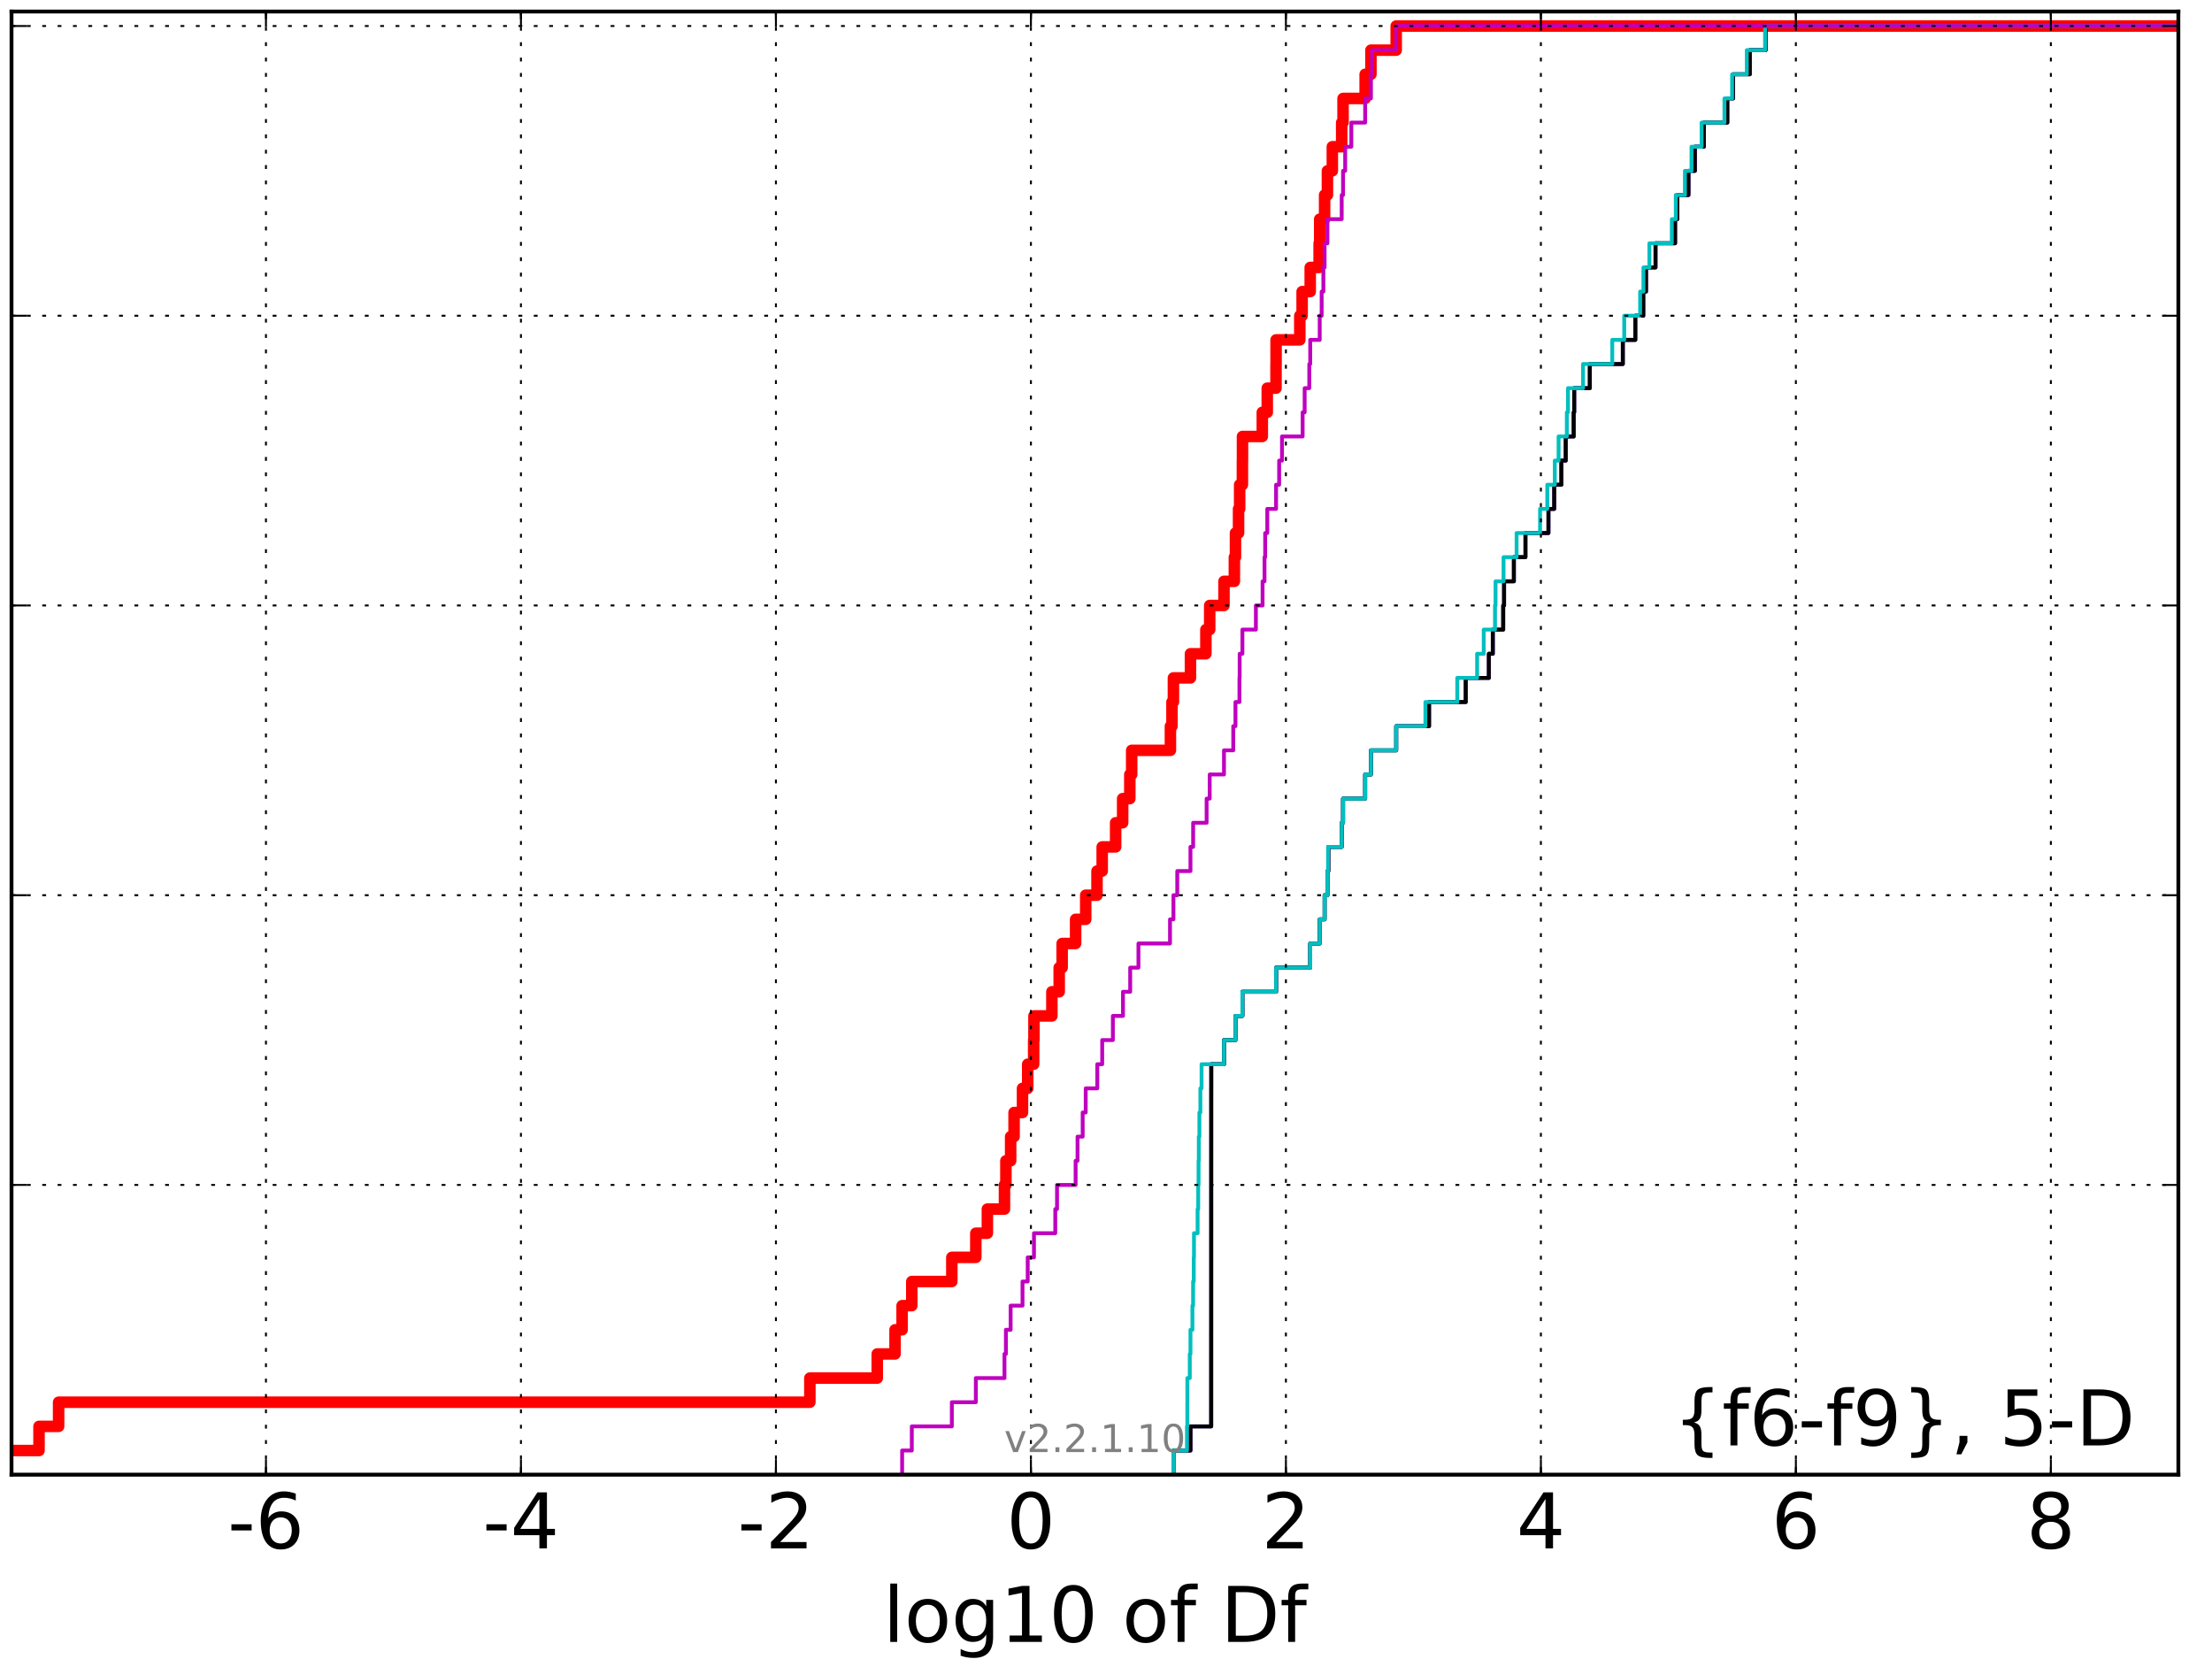 <?xml version="1.0" encoding="utf-8" standalone="no"?>
<!DOCTYPE svg PUBLIC "-//W3C//DTD SVG 1.1//EN"
  "http://www.w3.org/Graphics/SVG/1.1/DTD/svg11.dtd">
<!-- Created with matplotlib (http://matplotlib.org/) -->
<svg height="432pt" version="1.1" viewBox="0 0 576 432" width="576pt" xmlns="http://www.w3.org/2000/svg" xmlns:xlink="http://www.w3.org/1999/xlink">
 <defs>
  <style type="text/css">
*{stroke-linecap:butt;stroke-linejoin:round;stroke-miterlimit:100000;}
  </style>
 </defs>
 <g id="figure_1">
  <g id="patch_1">
   <path d="M 0 432 
L 576 432 
L 576 0 
L 0 0 
z
" style="fill:#ffffff;"/>
  </g>
  <g id="axes_1">
   <g id="patch_2">
    <path d="M 3 384 
L 567.24 384 
L 567.24 3 
L 3 3 
z
" style="fill:#ffffff;"/>
   </g>
   <g id="line2d_1">
    <path clip-path="url(#p096e93cd0a)" d="M -42.181 384 
M -1 377.713 
L 10.159 377.713 
L 10.159 371.426 
L 15.261 371.426 
L 15.261 365.139 
L 210.887 365.139 
L 210.887 358.851 
L 228.435 358.851 
L 228.435 352.564 
L 233.069 352.564 
L 233.069 346.277 
L 234.906 346.277 
L 234.906 339.99 
L 237.431 339.99 
L 237.431 333.703 
L 247.857 333.703 
L 247.857 327.416 
L 254.102 327.416 
L 254.102 321.129 
L 257.11 321.129 
L 257.11 314.842 
L 261.565 314.842 
L 261.565 308.554 
L 261.934 308.554 
L 261.934 302.267 
L 263.169 302.267 
L 263.169 295.98 
L 264.066 295.98 
L 264.066 289.693 
L 266.26 289.693 
L 266.26 283.406 
L 267.613 283.406 
L 267.613 277.119 
L 269.167 277.119 
L 269.167 270.832 
L 269.243 270.832 
L 269.243 264.545 
L 273.91 264.545 
L 273.91 258.257 
L 275.813 258.257 
L 275.813 251.97 
L 276.582 251.97 
L 276.582 245.683 
L 280.089 245.683 
L 280.089 239.396 
L 282.719 239.396 
L 282.719 233.109 
L 285.659 233.109 
L 285.659 226.822 
L 287.011 226.822 
L 287.011 220.535 
L 290.511 220.535 
L 290.511 214.248 
L 292.339 214.248 
L 292.339 207.96 
L 294.203 207.96 
L 294.203 201.673 
L 294.691 201.673 
L 294.691 195.386 
L 304.772 195.386 
L 304.772 189.099 
L 305.181 189.099 
L 305.181 182.812 
L 305.558 182.812 
L 305.558 176.525 
L 309.992 176.525 
L 309.992 170.238 
L 314.013 170.238 
L 314.013 163.95 
L 315.003 163.95 
L 315.003 157.663 
L 318.724 157.663 
L 318.724 151.376 
L 321.43 151.376 
L 321.43 145.089 
L 321.712 145.089 
L 321.712 138.802 
L 322.518 138.802 
L 322.518 132.515 
L 322.804 132.515 
L 322.804 126.228 
L 323.52 126.228 
L 323.52 119.941 
L 323.544 119.941 
L 323.544 113.653 
L 328.701 113.653 
L 328.701 107.366 
L 329.994 107.366 
L 329.994 101.079 
L 332.27 101.079 
L 332.27 94.792 
L 332.289 94.792 
L 332.289 88.505 
L 338.467 88.505 
L 338.467 82.218 
L 339.072 82.218 
L 339.072 75.931 
L 341.179 75.931 
L 341.179 69.644 
L 343.5 69.644 
L 343.5 63.356 
L 343.648 63.356 
L 343.648 57.069 
L 344.924 57.069 
L 344.924 50.782 
L 345.659 50.782 
L 345.659 44.495 
L 346.936 44.495 
L 346.936 38.208 
L 349.375 38.208 
L 349.375 31.921 
L 349.728 31.921 
L 349.728 25.634 
L 355.485 25.634 
L 355.485 19.347 
L 356.989 19.347 
L 356.989 13.059 
L 363.567 13.059 
L 363.567 6.772 
L 363.567 6.772 
L 363.567 6.772 
L 567.24 6.772 
" style="fill:none;stroke:#ff0000;stroke-linecap:square;stroke-width:3.0;"/>
   </g>
   <g id="line2d_2">
    <path clip-path="url(#p096e93cd0a)" d="M 305.558 384 
L 305.558 377.713 
L 309.992 377.713 
L 309.992 371.426 
L 315.419 371.426 
L 315.419 365.139 
L 315.419 365.139 
L 315.419 358.851 
L 315.421 358.851 
L 315.421 352.564 
L 315.424 352.564 
L 315.424 346.277 
L 315.424 346.277 
L 315.424 339.99 
L 315.424 339.99 
L 315.424 333.703 
L 315.424 333.703 
L 315.424 327.416 
L 315.424 327.416 
L 315.424 321.129 
L 315.424 321.129 
L 315.424 314.842 
L 315.424 314.842 
L 315.424 308.554 
L 315.424 308.554 
L 315.424 302.267 
L 315.424 302.267 
L 315.424 295.98 
L 315.424 295.98 
L 315.424 289.693 
L 315.424 289.693 
L 315.424 283.406 
L 315.424 283.406 
L 315.424 277.119 
L 318.724 277.119 
L 318.724 270.832 
L 321.712 270.832 
L 321.712 264.545 
L 323.52 264.545 
L 323.52 258.257 
L 332.289 258.257 
L 332.289 251.97 
L 341.179 251.97 
L 341.179 245.683 
L 343.648 245.683 
L 343.648 239.396 
L 344.924 239.396 
L 344.924 233.109 
L 345.659 233.109 
L 345.659 226.822 
L 345.898 226.822 
L 345.898 220.535 
L 349.375 220.535 
L 349.375 214.248 
L 349.728 214.248 
L 349.728 207.96 
L 355.485 207.96 
L 355.485 201.673 
L 356.989 201.673 
L 356.989 195.386 
L 363.567 195.386 
L 363.567 189.099 
L 372.125 189.099 
L 372.125 182.812 
L 381.69 182.812 
L 381.69 176.525 
L 387.719 176.525 
L 387.719 170.238 
L 388.734 170.238 
L 388.734 163.95 
L 391.446 163.95 
L 391.446 157.663 
L 391.668 157.663 
L 391.668 151.376 
L 394.22 151.376 
L 394.22 145.089 
L 397.235 145.089 
L 397.235 138.802 
L 403.222 138.802 
L 403.222 132.515 
L 404.729 132.515 
L 404.729 126.228 
L 406.588 126.228 
L 406.588 119.941 
L 407.723 119.941 
L 407.723 113.653 
L 409.793 113.653 
L 409.793 107.366 
L 409.924 107.366 
L 409.924 101.079 
L 414 101.079 
L 414 94.792 
L 422.59 94.792 
L 422.59 88.505 
L 425.841 88.505 
L 425.841 82.218 
L 427.908 82.218 
L 427.908 75.931 
L 428.624 75.931 
L 428.624 69.644 
L 431.098 69.644 
L 431.098 63.356 
L 436.191 63.356 
L 436.191 57.069 
L 436.781 57.069 
L 436.781 50.782 
L 439.673 50.782 
L 439.673 44.495 
L 441.352 44.495 
L 441.352 38.208 
L 443.696 38.208 
L 443.696 31.921 
L 449.791 31.921 
L 449.791 25.634 
L 451.287 25.634 
L 451.287 19.347 
L 455.649 19.347 
L 455.649 13.059 
L 459.756 13.059 
L 459.756 6.772 
L 459.756 6.772 
L 459.756 6.772 
L 567.24 6.772 
" style="fill:none;stroke:#00bfbf;stroke-linecap:square;"/>
   </g>
   <g id="line2d_3">
    <path clip-path="url(#p096e93cd0a)" d="M 305.558 384 
L 305.558 377.713 
L 309.992 377.713 
L 309.992 371.426 
L 315.417 371.426 
L 315.417 365.139 
L 315.418 365.139 
L 315.418 358.851 
L 315.418 358.851 
L 315.418 352.564 
L 315.418 352.564 
L 315.418 346.277 
L 315.419 346.277 
L 315.419 339.99 
L 315.419 339.99 
L 315.419 333.703 
L 315.42 333.703 
L 315.42 327.416 
L 315.42 327.416 
L 315.42 321.129 
L 315.421 321.129 
L 315.421 314.842 
L 315.421 314.842 
L 315.421 308.554 
L 315.421 308.554 
L 315.421 302.267 
L 315.421 302.267 
L 315.421 295.98 
L 315.423 295.98 
L 315.423 289.693 
L 315.423 289.693 
L 315.423 283.406 
L 315.424 283.406 
L 315.424 277.119 
L 318.724 277.119 
L 318.724 270.832 
L 321.712 270.832 
L 321.712 264.545 
L 323.52 264.545 
L 323.52 258.257 
L 332.289 258.257 
L 332.289 251.97 
L 341.179 251.97 
L 341.179 245.683 
L 343.648 245.683 
L 343.648 239.396 
L 344.924 239.396 
L 344.924 233.109 
L 345.659 233.109 
L 345.659 226.822 
L 345.898 226.822 
L 345.898 220.535 
L 349.375 220.535 
L 349.375 214.248 
L 349.728 214.248 
L 349.728 207.96 
L 355.485 207.96 
L 355.485 201.673 
L 356.989 201.673 
L 356.989 195.386 
L 363.567 195.386 
L 363.567 189.099 
L 372.125 189.099 
L 372.125 182.812 
L 381.69 182.812 
L 381.69 176.525 
L 387.719 176.525 
L 387.719 170.238 
L 388.733 170.238 
L 388.733 163.95 
L 391.445 163.95 
L 391.445 157.663 
L 391.666 157.663 
L 391.666 151.376 
L 394.219 151.376 
L 394.219 145.089 
L 397.234 145.089 
L 397.234 138.802 
L 403.221 138.802 
L 403.221 132.515 
L 404.729 132.515 
L 404.729 126.228 
L 406.588 126.228 
L 406.588 119.941 
L 407.723 119.941 
L 407.723 113.653 
L 409.792 113.653 
L 409.792 107.366 
L 409.923 107.366 
L 409.923 101.079 
L 413.999 101.079 
L 413.999 94.792 
L 422.59 94.792 
L 422.59 88.505 
L 425.84 88.505 
L 425.84 82.218 
L 427.907 82.218 
L 427.907 75.931 
L 428.624 75.931 
L 428.624 69.644 
L 431.098 69.644 
L 431.098 63.356 
L 436.191 63.356 
L 436.191 57.069 
L 436.781 57.069 
L 436.781 50.782 
L 439.671 50.782 
L 439.671 44.495 
L 441.351 44.495 
L 441.351 38.208 
L 443.695 38.208 
L 443.695 31.921 
L 449.791 31.921 
L 449.791 25.634 
L 451.286 25.634 
L 451.286 19.347 
L 455.649 19.347 
L 455.649 13.059 
L 459.756 13.059 
L 459.756 6.772 
L 459.756 6.772 
L 459.756 6.772 
L 567.24 6.772 
" style="fill:none;stroke:#bf00bf;stroke-linecap:square;"/>
   </g>
   <g id="line2d_4">
    <path clip-path="url(#p096e93cd0a)" d="M 305.558 384 
L 305.558 377.713 
L 309.992 377.713 
L 309.992 371.426 
L 315.368 371.426 
L 315.368 365.139 
L 315.369 365.139 
L 315.369 358.851 
L 315.37 358.851 
L 315.37 352.564 
L 315.372 352.564 
L 315.372 346.277 
L 315.377 346.277 
L 315.377 339.99 
L 315.379 339.99 
L 315.379 333.703 
L 315.38 333.703 
L 315.38 327.416 
L 315.38 327.416 
L 315.38 321.129 
L 315.381 321.129 
L 315.381 314.842 
L 315.381 314.842 
L 315.381 308.554 
L 315.382 308.554 
L 315.382 302.267 
L 315.386 302.267 
L 315.386 295.98 
L 315.389 295.98 
L 315.389 289.693 
L 315.39 289.693 
L 315.39 283.406 
L 315.399 283.406 
L 315.399 277.119 
L 318.724 277.119 
L 318.724 270.832 
L 321.712 270.832 
L 321.712 264.545 
L 323.52 264.545 
L 323.52 258.257 
L 332.289 258.257 
L 332.289 251.97 
L 341.179 251.97 
L 341.179 245.683 
L 343.648 245.683 
L 343.648 239.396 
L 344.924 239.396 
L 344.924 233.109 
L 345.659 233.109 
L 345.659 226.822 
L 345.897 226.822 
L 345.897 220.535 
L 349.375 220.535 
L 349.375 214.248 
L 349.728 214.248 
L 349.728 207.96 
L 355.485 207.96 
L 355.485 201.673 
L 356.989 201.673 
L 356.989 195.386 
L 363.567 195.386 
L 363.567 189.099 
L 372.119 189.099 
L 372.119 182.812 
L 381.667 182.812 
L 381.667 176.525 
L 387.688 176.525 
L 387.688 170.238 
L 388.707 170.238 
L 388.707 163.95 
L 391.42 163.95 
L 391.42 157.663 
L 391.65 157.663 
L 391.65 151.376 
L 394.2 151.376 
L 394.2 145.089 
L 397.21 145.089 
L 397.21 138.802 
L 403.198 138.802 
L 403.198 132.515 
L 404.709 132.515 
L 404.709 126.228 
L 406.569 126.228 
L 406.569 119.941 
L 407.703 119.941 
L 407.703 113.653 
L 409.779 113.653 
L 409.779 107.366 
L 409.912 107.366 
L 409.912 101.079 
L 413.981 101.079 
L 413.981 94.792 
L 422.564 94.792 
L 422.564 88.505 
L 425.824 88.505 
L 425.824 82.218 
L 427.905 82.218 
L 427.905 75.931 
L 428.612 75.931 
L 428.612 69.644 
L 431.086 69.644 
L 431.086 63.356 
L 436.186 63.356 
L 436.186 57.069 
L 436.777 57.069 
L 436.777 50.782 
L 439.665 50.782 
L 439.665 44.495 
L 441.344 44.495 
L 441.344 38.208 
L 443.692 38.208 
L 443.692 31.921 
L 449.787 31.921 
L 449.787 25.634 
L 451.284 25.634 
L 451.284 19.347 
L 455.641 19.347 
L 455.641 13.059 
L 459.755 13.059 
L 459.755 6.772 
L 459.755 6.772 
L 459.755 6.772 
L 567.24 6.772 
" style="fill:none;stroke:#000000;stroke-linecap:square;"/>
   </g>
   <g id="line2d_5">
    <path clip-path="url(#p096e93cd0a)" d="M 305.558 384 
L 305.558 377.713 
L 309.084 377.713 
L 309.084 371.426 
L 309.174 371.426 
L 309.174 365.139 
L 309.187 365.139 
L 309.187 358.851 
L 309.815 358.851 
L 309.815 352.564 
L 309.992 352.564 
L 309.992 346.277 
L 310.502 346.277 
L 310.502 339.99 
L 310.68 339.99 
L 310.68 333.703 
L 310.853 333.703 
L 310.853 327.416 
L 310.909 327.416 
L 310.909 321.129 
L 311.854 321.129 
L 311.854 314.842 
L 312.012 314.842 
L 312.012 308.554 
L 312.102 308.554 
L 312.102 302.267 
L 312.169 302.267 
L 312.169 295.98 
L 312.321 295.98 
L 312.321 289.693 
L 312.574 289.693 
L 312.574 283.406 
L 312.884 283.406 
L 312.884 277.119 
L 318.724 277.119 
L 318.724 270.832 
L 321.712 270.832 
L 321.712 264.545 
L 323.52 264.545 
L 323.52 258.257 
L 332.289 258.257 
L 332.289 251.97 
L 341.179 251.97 
L 341.179 245.683 
L 343.648 245.683 
L 343.648 239.396 
L 344.924 239.396 
L 344.924 233.109 
L 345.659 233.109 
L 345.659 226.822 
L 345.829 226.822 
L 345.829 220.535 
L 349.375 220.535 
L 349.375 214.248 
L 349.728 214.248 
L 349.728 207.96 
L 355.485 207.96 
L 355.485 201.673 
L 356.989 201.673 
L 356.989 195.386 
L 363.567 195.386 
L 363.567 189.099 
L 371.173 189.099 
L 371.173 182.812 
L 379.468 182.812 
L 379.468 176.525 
L 384.636 176.525 
L 384.636 170.238 
L 386.359 170.238 
L 386.359 163.95 
L 389.299 163.95 
L 389.299 157.663 
L 389.438 157.663 
L 389.438 151.376 
L 391.522 151.376 
L 391.522 145.089 
L 394.918 145.089 
L 394.918 138.802 
L 401.028 138.802 
L 401.028 132.515 
L 402.91 132.515 
L 402.91 126.228 
L 404.867 126.228 
L 404.867 119.941 
L 405.854 119.941 
L 405.854 113.653 
L 408.001 113.653 
L 408.001 107.366 
L 408.296 107.366 
L 408.296 101.079 
L 412.222 101.079 
L 412.222 94.792 
L 419.831 94.792 
L 419.831 88.505 
L 422.947 88.505 
L 422.947 82.218 
L 427.086 82.218 
L 427.086 75.931 
L 427.949 75.931 
L 427.949 69.644 
L 429.494 69.644 
L 429.494 63.356 
L 435.337 63.356 
L 435.337 57.069 
L 436.37 57.069 
L 436.37 50.782 
L 438.751 50.782 
L 438.751 44.495 
L 440.463 44.495 
L 440.463 38.208 
L 443.086 38.208 
L 443.086 31.921 
L 449.046 31.921 
L 449.046 25.634 
L 451.038 25.634 
L 451.038 19.347 
L 454.866 19.347 
L 454.866 13.059 
L 459.623 13.059 
L 459.623 6.772 
L 459.623 6.772 
L 459.623 6.772 
L 567.24 6.772 
" style="fill:none;stroke:#00bfbf;stroke-linecap:square;"/>
   </g>
   <g id="line2d_6">
    <path clip-path="url(#p096e93cd0a)" d="M 234.913 384 
L 234.913 377.713 
L 237.431 377.713 
L 237.431 371.426 
L 247.857 371.426 
L 247.857 365.139 
L 254.105 365.139 
L 254.105 358.851 
L 261.565 358.851 
L 261.565 352.564 
L 261.934 352.564 
L 261.934 346.277 
L 263.169 346.277 
L 263.169 339.99 
L 266.26 339.99 
L 266.26 333.703 
L 267.613 333.703 
L 267.613 327.416 
L 269.243 327.416 
L 269.243 321.129 
L 274.79 321.129 
L 274.79 314.842 
L 275.247 314.842 
L 275.247 308.554 
L 280.089 308.554 
L 280.089 302.267 
L 280.591 302.267 
L 280.591 295.98 
L 281.926 295.98 
L 281.926 289.693 
L 282.719 289.693 
L 282.719 283.406 
L 285.733 283.406 
L 285.733 277.119 
L 287.011 277.119 
L 287.011 270.832 
L 289.788 270.832 
L 289.788 264.545 
L 292.423 264.545 
L 292.423 258.257 
L 294.301 258.257 
L 294.301 251.97 
L 296.447 251.97 
L 296.447 245.683 
L 304.667 245.683 
L 304.667 239.396 
L 305.558 239.396 
L 305.558 233.109 
L 306.558 233.109 
L 306.558 226.822 
L 309.992 226.822 
L 309.992 220.535 
L 310.691 220.535 
L 310.691 214.248 
L 314.203 214.248 
L 314.203 207.96 
L 315.003 207.96 
L 315.003 201.673 
L 318.724 201.673 
L 318.724 195.386 
L 321.136 195.386 
L 321.136 189.099 
L 321.712 189.099 
L 321.712 182.812 
L 322.752 182.812 
L 322.752 176.525 
L 322.804 176.525 
L 322.804 170.238 
L 323.52 170.238 
L 323.52 163.95 
L 327.03 163.95 
L 327.03 157.663 
L 328.771 157.663 
L 328.771 151.376 
L 329.277 151.376 
L 329.277 145.089 
L 329.449 145.089 
L 329.449 138.802 
L 329.994 138.802 
L 329.994 132.515 
L 332.289 132.515 
L 332.289 126.228 
L 333.088 126.228 
L 333.088 119.941 
L 333.829 119.941 
L 333.829 113.653 
L 339.205 113.653 
L 339.205 107.366 
L 339.729 107.366 
L 339.729 101.079 
L 340.936 101.079 
L 340.936 94.792 
L 341.179 94.792 
L 341.179 88.505 
L 343.648 88.505 
L 343.648 82.218 
L 344.156 82.218 
L 344.156 75.931 
L 344.604 75.931 
L 344.604 69.644 
L 344.924 69.644 
L 344.924 63.356 
L 345.659 63.356 
L 345.659 57.069 
L 349.375 57.069 
L 349.375 50.782 
L 349.728 50.782 
L 349.728 44.495 
L 350.28 44.495 
L 350.28 38.208 
L 351.882 38.208 
L 351.882 31.921 
L 355.485 31.921 
L 355.485 25.634 
L 356.989 25.634 
L 356.989 19.347 
L 357.273 19.347 
L 357.273 13.059 
L 363.567 13.059 
L 363.567 6.772 
L 363.567 6.772 
L 363.567 6.772 
L 567.24 6.772 
" style="fill:none;stroke:#bf00bf;stroke-linecap:square;"/>
   </g>
   <g id="patch_3">
    <path d="M 3 3 
L 567.24 3 
" style="fill:none;stroke:#000000;stroke-linecap:square;stroke-linejoin:miter;"/>
   </g>
   <g id="patch_4">
    <path d="M 567.24 384 
L 567.24 3 
" style="fill:none;stroke:#000000;stroke-linecap:square;stroke-linejoin:miter;"/>
   </g>
   <g id="patch_5">
    <path d="M 3 384 
L 567.24 384 
" style="fill:none;stroke:#000000;stroke-linecap:square;stroke-linejoin:miter;"/>
   </g>
   <g id="patch_6">
    <path d="M 3 384 
L 3 3 
" style="fill:none;stroke:#000000;stroke-linecap:square;stroke-linejoin:miter;"/>
   </g>
   <g id="matplotlib.axis_1">
    <g id="xtick_1"/>
    <g id="xtick_2">
     <g id="line2d_7">
      <path clip-path="url(#p096e93cd0a)" d="M 69.255 384 
L 69.255 3 
" style="fill:none;stroke:#000000;stroke-dasharray:1,3;stroke-dashoffset:0.0;stroke-width:0.5;"/>
     </g>
     <g id="line2d_8">
      <defs>
       <path d="M 0 0 
L 0 -4 
" id="m2e5abf4f95" style="stroke:#000000;stroke-width:0.5;"/>
      </defs>
      <g>
       <use style="stroke:#000000;stroke-width:0.5;" x="69.255" xlink:href="#m2e5abf4f95" y="384.0"/>
      </g>
     </g>
     <g id="line2d_9">
      <defs>
       <path d="M 0 0 
L 0 4 
" id="m0fec4d73ca" style="stroke:#000000;stroke-width:0.5;"/>
      </defs>
      <g>
       <use style="stroke:#000000;stroke-width:0.5;" x="69.255" xlink:href="#m0fec4d73ca" y="3.0"/>
      </g>
     </g>
     <g id="text_1">
      <!-- -6 -->
      <defs>
       <path d="M 33.016 40.375 
Q 26.375 40.375 22.484 35.828 
Q 18.609 31.297 18.609 23.391 
Q 18.609 15.531 22.484 10.953 
Q 26.375 6.391 33.016 6.391 
Q 39.656 6.391 43.531 10.953 
Q 47.406 15.531 47.406 23.391 
Q 47.406 31.297 43.531 35.828 
Q 39.656 40.375 33.016 40.375 
M 52.594 71.297 
L 52.594 62.312 
Q 48.875 64.062 45.094 64.984 
Q 41.312 65.922 37.594 65.922 
Q 27.828 65.922 22.672 59.328 
Q 17.531 52.734 16.797 39.406 
Q 19.672 43.656 24.016 45.922 
Q 28.375 48.188 33.594 48.188 
Q 44.578 48.188 50.953 41.516 
Q 57.328 34.859 57.328 23.391 
Q 57.328 12.156 50.688 5.359 
Q 44.047 -1.422 33.016 -1.422 
Q 20.359 -1.422 13.672 8.266 
Q 6.984 17.969 6.984 36.375 
Q 6.984 53.656 15.188 63.938 
Q 23.391 74.219 37.203 74.219 
Q 40.922 74.219 44.703 73.484 
Q 48.484 72.75 52.594 71.297 
" id="BitstreamVeraSans-Roman-36"/>
       <path d="M 4.891 31.391 
L 31.203 31.391 
L 31.203 23.391 
L 4.891 23.391 
z
" id="BitstreamVeraSans-Roman-2d"/>
      </defs>
      <g transform="translate(59.284 403.197)scale(0.2 -0.2)">
       <use xlink:href="#BitstreamVeraSans-Roman-2d"/>
       <use x="36.084" xlink:href="#BitstreamVeraSans-Roman-36"/>
      </g>
     </g>
    </g>
    <g id="xtick_3">
     <g id="line2d_10">
      <path clip-path="url(#p096e93cd0a)" d="M 135.653 384 
L 135.653 3 
" style="fill:none;stroke:#000000;stroke-dasharray:1,3;stroke-dashoffset:0.0;stroke-width:0.5;"/>
     </g>
     <g id="line2d_11">
      <g>
       <use style="stroke:#000000;stroke-width:0.5;" x="135.653" xlink:href="#m2e5abf4f95" y="384.0"/>
      </g>
     </g>
     <g id="line2d_12">
      <g>
       <use style="stroke:#000000;stroke-width:0.5;" x="135.653" xlink:href="#m0fec4d73ca" y="3.0"/>
      </g>
     </g>
     <g id="text_2">
      <!-- -4 -->
      <defs>
       <path d="M 37.797 64.312 
L 12.891 25.391 
L 37.797 25.391 
z
M 35.203 72.906 
L 47.609 72.906 
L 47.609 25.391 
L 58.016 25.391 
L 58.016 17.188 
L 47.609 17.188 
L 47.609 0 
L 37.797 0 
L 37.797 17.188 
L 4.891 17.188 
L 4.891 26.703 
z
" id="BitstreamVeraSans-Roman-34"/>
      </defs>
      <g transform="translate(125.682 403.197)scale(0.2 -0.2)">
       <use xlink:href="#BitstreamVeraSans-Roman-2d"/>
       <use x="36.084" xlink:href="#BitstreamVeraSans-Roman-34"/>
      </g>
     </g>
    </g>
    <g id="xtick_4">
     <g id="line2d_13">
      <path clip-path="url(#p096e93cd0a)" d="M 202.051 384 
L 202.051 3 
" style="fill:none;stroke:#000000;stroke-dasharray:1,3;stroke-dashoffset:0.0;stroke-width:0.5;"/>
     </g>
     <g id="line2d_14">
      <g>
       <use style="stroke:#000000;stroke-width:0.5;" x="202.051" xlink:href="#m2e5abf4f95" y="384.0"/>
      </g>
     </g>
     <g id="line2d_15">
      <g>
       <use style="stroke:#000000;stroke-width:0.5;" x="202.051" xlink:href="#m0fec4d73ca" y="3.0"/>
      </g>
     </g>
     <g id="text_3">
      <!-- -2 -->
      <defs>
       <path d="M 19.188 8.297 
L 53.609 8.297 
L 53.609 0 
L 7.328 0 
L 7.328 8.297 
Q 12.938 14.109 22.625 23.891 
Q 32.328 33.688 34.812 36.531 
Q 39.547 41.844 41.422 45.531 
Q 43.312 49.219 43.312 52.781 
Q 43.312 58.594 39.234 62.25 
Q 35.156 65.922 28.609 65.922 
Q 23.969 65.922 18.812 64.312 
Q 13.672 62.703 7.812 59.422 
L 7.812 69.391 
Q 13.766 71.781 18.938 73 
Q 24.125 74.219 28.422 74.219 
Q 39.75 74.219 46.484 68.547 
Q 53.219 62.891 53.219 53.422 
Q 53.219 48.922 51.531 44.891 
Q 49.859 40.875 45.406 35.406 
Q 44.188 33.984 37.641 27.219 
Q 31.109 20.453 19.188 8.297 
" id="BitstreamVeraSans-Roman-32"/>
      </defs>
      <g transform="translate(192.08 403.197)scale(0.2 -0.2)">
       <use xlink:href="#BitstreamVeraSans-Roman-2d"/>
       <use x="36.084" xlink:href="#BitstreamVeraSans-Roman-32"/>
      </g>
     </g>
    </g>
    <g id="xtick_5">
     <g id="line2d_16">
      <path clip-path="url(#p096e93cd0a)" d="M 268.449 384 
L 268.449 3 
" style="fill:none;stroke:#000000;stroke-dasharray:1,3;stroke-dashoffset:0.0;stroke-width:0.5;"/>
     </g>
     <g id="line2d_17">
      <g>
       <use style="stroke:#000000;stroke-width:0.5;" x="268.449" xlink:href="#m2e5abf4f95" y="384.0"/>
      </g>
     </g>
     <g id="line2d_18">
      <g>
       <use style="stroke:#000000;stroke-width:0.5;" x="268.449" xlink:href="#m0fec4d73ca" y="3.0"/>
      </g>
     </g>
     <g id="text_4">
      <!-- 0 -->
      <defs>
       <path d="M 31.781 66.406 
Q 24.172 66.406 20.328 58.906 
Q 16.5 51.422 16.5 36.375 
Q 16.5 21.391 20.328 13.891 
Q 24.172 6.391 31.781 6.391 
Q 39.453 6.391 43.281 13.891 
Q 47.125 21.391 47.125 36.375 
Q 47.125 51.422 43.281 58.906 
Q 39.453 66.406 31.781 66.406 
M 31.781 74.219 
Q 44.047 74.219 50.516 64.516 
Q 56.984 54.828 56.984 36.375 
Q 56.984 17.969 50.516 8.266 
Q 44.047 -1.422 31.781 -1.422 
Q 19.531 -1.422 13.062 8.266 
Q 6.594 17.969 6.594 36.375 
Q 6.594 54.828 13.062 64.516 
Q 19.531 74.219 31.781 74.219 
" id="BitstreamVeraSans-Roman-30"/>
      </defs>
      <g transform="translate(262.086 403.197)scale(0.2 -0.2)">
       <use xlink:href="#BitstreamVeraSans-Roman-30"/>
      </g>
     </g>
    </g>
    <g id="xtick_6">
     <g id="line2d_19">
      <path clip-path="url(#p096e93cd0a)" d="M 334.847 384 
L 334.847 3 
" style="fill:none;stroke:#000000;stroke-dasharray:1,3;stroke-dashoffset:0.0;stroke-width:0.5;"/>
     </g>
     <g id="line2d_20">
      <g>
       <use style="stroke:#000000;stroke-width:0.5;" x="334.847" xlink:href="#m2e5abf4f95" y="384.0"/>
      </g>
     </g>
     <g id="line2d_21">
      <g>
       <use style="stroke:#000000;stroke-width:0.5;" x="334.847" xlink:href="#m0fec4d73ca" y="3.0"/>
      </g>
     </g>
     <g id="text_5">
      <!-- 2 -->
      <g transform="translate(328.484 403.197)scale(0.2 -0.2)">
       <use xlink:href="#BitstreamVeraSans-Roman-32"/>
      </g>
     </g>
    </g>
    <g id="xtick_7">
     <g id="line2d_22">
      <path clip-path="url(#p096e93cd0a)" d="M 401.245 384 
L 401.245 3 
" style="fill:none;stroke:#000000;stroke-dasharray:1,3;stroke-dashoffset:0.0;stroke-width:0.5;"/>
     </g>
     <g id="line2d_23">
      <g>
       <use style="stroke:#000000;stroke-width:0.5;" x="401.245" xlink:href="#m2e5abf4f95" y="384.0"/>
      </g>
     </g>
     <g id="line2d_24">
      <g>
       <use style="stroke:#000000;stroke-width:0.5;" x="401.245" xlink:href="#m0fec4d73ca" y="3.0"/>
      </g>
     </g>
     <g id="text_6">
      <!-- 4 -->
      <g transform="translate(394.882 403.197)scale(0.2 -0.2)">
       <use xlink:href="#BitstreamVeraSans-Roman-34"/>
      </g>
     </g>
    </g>
    <g id="xtick_8">
     <g id="line2d_25">
      <path clip-path="url(#p096e93cd0a)" d="M 467.643 384 
L 467.643 3 
" style="fill:none;stroke:#000000;stroke-dasharray:1,3;stroke-dashoffset:0.0;stroke-width:0.5;"/>
     </g>
     <g id="line2d_26">
      <g>
       <use style="stroke:#000000;stroke-width:0.5;" x="467.643" xlink:href="#m2e5abf4f95" y="384.0"/>
      </g>
     </g>
     <g id="line2d_27">
      <g>
       <use style="stroke:#000000;stroke-width:0.5;" x="467.643" xlink:href="#m0fec4d73ca" y="3.0"/>
      </g>
     </g>
     <g id="text_7">
      <!-- 6 -->
      <g transform="translate(461.28 403.197)scale(0.2 -0.2)">
       <use xlink:href="#BitstreamVeraSans-Roman-36"/>
      </g>
     </g>
    </g>
    <g id="xtick_9">
     <g id="line2d_28">
      <path clip-path="url(#p096e93cd0a)" d="M 534.041 384 
L 534.041 3 
" style="fill:none;stroke:#000000;stroke-dasharray:1,3;stroke-dashoffset:0.0;stroke-width:0.5;"/>
     </g>
     <g id="line2d_29">
      <g>
       <use style="stroke:#000000;stroke-width:0.5;" x="534.041" xlink:href="#m2e5abf4f95" y="384.0"/>
      </g>
     </g>
     <g id="line2d_30">
      <g>
       <use style="stroke:#000000;stroke-width:0.5;" x="534.041" xlink:href="#m0fec4d73ca" y="3.0"/>
      </g>
     </g>
     <g id="text_8">
      <!-- 8 -->
      <defs>
       <path d="M 31.781 34.625 
Q 24.75 34.625 20.719 30.859 
Q 16.703 27.094 16.703 20.516 
Q 16.703 13.922 20.719 10.156 
Q 24.75 6.391 31.781 6.391 
Q 38.812 6.391 42.859 10.172 
Q 46.922 13.969 46.922 20.516 
Q 46.922 27.094 42.891 30.859 
Q 38.875 34.625 31.781 34.625 
M 21.922 38.812 
Q 15.578 40.375 12.031 44.719 
Q 8.5 49.078 8.5 55.328 
Q 8.5 64.062 14.719 69.141 
Q 20.953 74.219 31.781 74.219 
Q 42.672 74.219 48.875 69.141 
Q 55.078 64.062 55.078 55.328 
Q 55.078 49.078 51.531 44.719 
Q 48 40.375 41.703 38.812 
Q 48.828 37.156 52.797 32.312 
Q 56.781 27.484 56.781 20.516 
Q 56.781 9.906 50.312 4.234 
Q 43.844 -1.422 31.781 -1.422 
Q 19.734 -1.422 13.25 4.234 
Q 6.781 9.906 6.781 20.516 
Q 6.781 27.484 10.781 32.312 
Q 14.797 37.156 21.922 38.812 
M 18.312 54.391 
Q 18.312 48.734 21.844 45.562 
Q 25.391 42.391 31.781 42.391 
Q 38.141 42.391 41.719 45.562 
Q 45.312 48.734 45.312 54.391 
Q 45.312 60.062 41.719 63.234 
Q 38.141 66.406 31.781 66.406 
Q 25.391 66.406 21.844 63.234 
Q 18.312 60.062 18.312 54.391 
" id="BitstreamVeraSans-Roman-38"/>
      </defs>
      <g transform="translate(527.678 403.197)scale(0.2 -0.2)">
       <use xlink:href="#BitstreamVeraSans-Roman-38"/>
      </g>
     </g>
    </g>
    <g id="xtick_10"/>
    <g id="xtick_11">
     <g id="line2d_31">
      <defs>
       <path d="M 0 0 
L 0 -2 
" id="mfcb265af1e" style="stroke:#000000;stroke-width:0.5;"/>
      </defs>
      <g>
       <use style="stroke:#000000;stroke-width:0.5;" x="69.255" xlink:href="#mfcb265af1e" y="384.0"/>
      </g>
     </g>
     <g id="line2d_32">
      <defs>
       <path d="M 0 0 
L 0 2 
" id="m74857014c4" style="stroke:#000000;stroke-width:0.5;"/>
      </defs>
      <g>
       <use style="stroke:#000000;stroke-width:0.5;" x="69.255" xlink:href="#m74857014c4" y="3.0"/>
      </g>
     </g>
    </g>
    <g id="xtick_12">
     <g id="line2d_33">
      <g>
       <use style="stroke:#000000;stroke-width:0.5;" x="135.653" xlink:href="#mfcb265af1e" y="384.0"/>
      </g>
     </g>
     <g id="line2d_34">
      <g>
       <use style="stroke:#000000;stroke-width:0.5;" x="135.653" xlink:href="#m74857014c4" y="3.0"/>
      </g>
     </g>
    </g>
    <g id="xtick_13">
     <g id="line2d_35">
      <g>
       <use style="stroke:#000000;stroke-width:0.5;" x="202.051" xlink:href="#mfcb265af1e" y="384.0"/>
      </g>
     </g>
     <g id="line2d_36">
      <g>
       <use style="stroke:#000000;stroke-width:0.5;" x="202.051" xlink:href="#m74857014c4" y="3.0"/>
      </g>
     </g>
    </g>
    <g id="xtick_14">
     <g id="line2d_37">
      <g>
       <use style="stroke:#000000;stroke-width:0.5;" x="268.449" xlink:href="#mfcb265af1e" y="384.0"/>
      </g>
     </g>
     <g id="line2d_38">
      <g>
       <use style="stroke:#000000;stroke-width:0.5;" x="268.449" xlink:href="#m74857014c4" y="3.0"/>
      </g>
     </g>
    </g>
    <g id="xtick_15">
     <g id="line2d_39">
      <g>
       <use style="stroke:#000000;stroke-width:0.5;" x="334.847" xlink:href="#mfcb265af1e" y="384.0"/>
      </g>
     </g>
     <g id="line2d_40">
      <g>
       <use style="stroke:#000000;stroke-width:0.5;" x="334.847" xlink:href="#m74857014c4" y="3.0"/>
      </g>
     </g>
    </g>
    <g id="xtick_16">
     <g id="line2d_41">
      <g>
       <use style="stroke:#000000;stroke-width:0.5;" x="401.245" xlink:href="#mfcb265af1e" y="384.0"/>
      </g>
     </g>
     <g id="line2d_42">
      <g>
       <use style="stroke:#000000;stroke-width:0.5;" x="401.245" xlink:href="#m74857014c4" y="3.0"/>
      </g>
     </g>
    </g>
    <g id="xtick_17">
     <g id="line2d_43">
      <g>
       <use style="stroke:#000000;stroke-width:0.5;" x="467.643" xlink:href="#mfcb265af1e" y="384.0"/>
      </g>
     </g>
     <g id="line2d_44">
      <g>
       <use style="stroke:#000000;stroke-width:0.5;" x="467.643" xlink:href="#m74857014c4" y="3.0"/>
      </g>
     </g>
    </g>
    <g id="xtick_18">
     <g id="line2d_45">
      <g>
       <use style="stroke:#000000;stroke-width:0.5;" x="534.041" xlink:href="#mfcb265af1e" y="384.0"/>
      </g>
     </g>
     <g id="line2d_46">
      <g>
       <use style="stroke:#000000;stroke-width:0.5;" x="534.041" xlink:href="#m74857014c4" y="3.0"/>
      </g>
     </g>
    </g>
    <g id="text_9">
     <!-- log10 of Df -->
     <defs>
      <path id="BitstreamVeraSans-Roman-20"/>
      <path d="M 12.406 8.297 
L 28.516 8.297 
L 28.516 63.922 
L 10.984 60.406 
L 10.984 69.391 
L 28.422 72.906 
L 38.281 72.906 
L 38.281 8.297 
L 54.391 8.297 
L 54.391 0 
L 12.406 0 
z
" id="BitstreamVeraSans-Roman-31"/>
      <path d="M 30.609 48.391 
Q 23.391 48.391 19.188 42.75 
Q 14.984 37.109 14.984 27.297 
Q 14.984 17.484 19.156 11.844 
Q 23.344 6.203 30.609 6.203 
Q 37.797 6.203 41.984 11.859 
Q 46.188 17.531 46.188 27.297 
Q 46.188 37.016 41.984 42.703 
Q 37.797 48.391 30.609 48.391 
M 30.609 56 
Q 42.328 56 49.016 48.375 
Q 55.719 40.766 55.719 27.297 
Q 55.719 13.875 49.016 6.219 
Q 42.328 -1.422 30.609 -1.422 
Q 18.844 -1.422 12.172 6.219 
Q 5.516 13.875 5.516 27.297 
Q 5.516 40.766 12.172 48.375 
Q 18.844 56 30.609 56 
" id="BitstreamVeraSans-Roman-6f"/>
      <path d="M 9.422 75.984 
L 18.406 75.984 
L 18.406 0 
L 9.422 0 
z
" id="BitstreamVeraSans-Roman-6c"/>
      <path d="M 19.672 64.797 
L 19.672 8.109 
L 31.594 8.109 
Q 46.688 8.109 53.688 14.938 
Q 60.688 21.781 60.688 36.531 
Q 60.688 51.172 53.688 57.984 
Q 46.688 64.797 31.594 64.797 
z
M 9.812 72.906 
L 30.078 72.906 
Q 51.266 72.906 61.172 64.094 
Q 71.094 55.281 71.094 36.531 
Q 71.094 17.672 61.125 8.828 
Q 51.172 0 30.078 0 
L 9.812 0 
z
" id="BitstreamVeraSans-Roman-44"/>
      <path d="M 45.406 27.984 
Q 45.406 37.75 41.375 43.109 
Q 37.359 48.484 30.078 48.484 
Q 22.859 48.484 18.828 43.109 
Q 14.797 37.75 14.797 27.984 
Q 14.797 18.266 18.828 12.891 
Q 22.859 7.516 30.078 7.516 
Q 37.359 7.516 41.375 12.891 
Q 45.406 18.266 45.406 27.984 
M 54.391 6.781 
Q 54.391 -7.172 48.188 -13.984 
Q 42 -20.797 29.203 -20.797 
Q 24.469 -20.797 20.266 -20.094 
Q 16.062 -19.391 12.109 -17.922 
L 12.109 -9.188 
Q 16.062 -11.328 19.922 -12.344 
Q 23.781 -13.375 27.781 -13.375 
Q 36.625 -13.375 41.016 -8.766 
Q 45.406 -4.156 45.406 5.172 
L 45.406 9.625 
Q 42.625 4.781 38.281 2.391 
Q 33.938 0 27.875 0 
Q 17.828 0 11.672 7.656 
Q 5.516 15.328 5.516 27.984 
Q 5.516 40.672 11.672 48.328 
Q 17.828 56 27.875 56 
Q 33.938 56 38.281 53.609 
Q 42.625 51.219 45.406 46.391 
L 45.406 54.688 
L 54.391 54.688 
z
" id="BitstreamVeraSans-Roman-67"/>
      <path d="M 37.109 75.984 
L 37.109 68.5 
L 28.516 68.5 
Q 23.688 68.5 21.797 66.547 
Q 19.922 64.594 19.922 59.516 
L 19.922 54.688 
L 34.719 54.688 
L 34.719 47.703 
L 19.922 47.703 
L 19.922 0 
L 10.891 0 
L 10.891 47.703 
L 2.297 47.703 
L 2.297 54.688 
L 10.891 54.688 
L 10.891 58.5 
Q 10.891 67.625 15.141 71.797 
Q 19.391 75.984 28.609 75.984 
z
" id="BitstreamVeraSans-Roman-66"/>
     </defs>
     <g transform="translate(229.934 427.553)scale(0.2 -0.2)">
      <use xlink:href="#BitstreamVeraSans-Roman-6c"/>
      <use x="27.783" xlink:href="#BitstreamVeraSans-Roman-6f"/>
      <use x="88.965" xlink:href="#BitstreamVeraSans-Roman-67"/>
      <use x="152.441" xlink:href="#BitstreamVeraSans-Roman-31"/>
      <use x="216.064" xlink:href="#BitstreamVeraSans-Roman-30"/>
      <use x="279.688" xlink:href="#BitstreamVeraSans-Roman-20"/>
      <use x="311.475" xlink:href="#BitstreamVeraSans-Roman-6f"/>
      <use x="372.656" xlink:href="#BitstreamVeraSans-Roman-66"/>
      <use x="407.861" xlink:href="#BitstreamVeraSans-Roman-20"/>
      <use x="439.648" xlink:href="#BitstreamVeraSans-Roman-44"/>
      <use x="516.65" xlink:href="#BitstreamVeraSans-Roman-66"/>
     </g>
    </g>
   </g>
   <g id="matplotlib.axis_2">
    <g id="ytick_1">
     <g id="line2d_47">
      <path clip-path="url(#p096e93cd0a)" d="M 3 384 
L 567.24 384 
" style="fill:none;stroke:#000000;stroke-dasharray:1,3;stroke-dashoffset:0.0;stroke-width:0.5;"/>
     </g>
     <g id="line2d_48">
      <defs>
       <path d="M 0 0 
L 4 0 
" id="m3249c0068e" style="stroke:#000000;stroke-width:0.5;"/>
      </defs>
      <g>
       <use style="stroke:#000000;stroke-width:0.5;" x="3.0" xlink:href="#m3249c0068e" y="384.0"/>
      </g>
     </g>
     <g id="line2d_49">
      <defs>
       <path d="M 0 0 
L -4 0 
" id="mde3fc3438c" style="stroke:#000000;stroke-width:0.5;"/>
      </defs>
      <g>
       <use style="stroke:#000000;stroke-width:0.5;" x="567.24" xlink:href="#mde3fc3438c" y="384.0"/>
      </g>
     </g>
    </g>
    <g id="ytick_2">
     <g id="line2d_50">
      <path clip-path="url(#p096e93cd0a)" d="M 3 308.554 
L 567.24 308.554 
" style="fill:none;stroke:#000000;stroke-dasharray:1,3;stroke-dashoffset:0.0;stroke-width:0.5;"/>
     </g>
     <g id="line2d_51">
      <g>
       <use style="stroke:#000000;stroke-width:0.5;" x="3.0" xlink:href="#m3249c0068e" y="308.554"/>
      </g>
     </g>
     <g id="line2d_52">
      <g>
       <use style="stroke:#000000;stroke-width:0.5;" x="567.24" xlink:href="#mde3fc3438c" y="308.554"/>
      </g>
     </g>
    </g>
    <g id="ytick_3">
     <g id="line2d_53">
      <path clip-path="url(#p096e93cd0a)" d="M 3 233.109 
L 567.24 233.109 
" style="fill:none;stroke:#000000;stroke-dasharray:1,3;stroke-dashoffset:0.0;stroke-width:0.5;"/>
     </g>
     <g id="line2d_54">
      <g>
       <use style="stroke:#000000;stroke-width:0.5;" x="3.0" xlink:href="#m3249c0068e" y="233.109"/>
      </g>
     </g>
     <g id="line2d_55">
      <g>
       <use style="stroke:#000000;stroke-width:0.5;" x="567.24" xlink:href="#mde3fc3438c" y="233.109"/>
      </g>
     </g>
    </g>
    <g id="ytick_4">
     <g id="line2d_56">
      <path clip-path="url(#p096e93cd0a)" d="M 3 157.663 
L 567.24 157.663 
" style="fill:none;stroke:#000000;stroke-dasharray:1,3;stroke-dashoffset:0.0;stroke-width:0.5;"/>
     </g>
     <g id="line2d_57">
      <g>
       <use style="stroke:#000000;stroke-width:0.5;" x="3.0" xlink:href="#m3249c0068e" y="157.663"/>
      </g>
     </g>
     <g id="line2d_58">
      <g>
       <use style="stroke:#000000;stroke-width:0.5;" x="567.24" xlink:href="#mde3fc3438c" y="157.663"/>
      </g>
     </g>
    </g>
    <g id="ytick_5">
     <g id="line2d_59">
      <path clip-path="url(#p096e93cd0a)" d="M 3 82.218 
L 567.24 82.218 
" style="fill:none;stroke:#000000;stroke-dasharray:1,3;stroke-dashoffset:0.0;stroke-width:0.5;"/>
     </g>
     <g id="line2d_60">
      <g>
       <use style="stroke:#000000;stroke-width:0.5;" x="3.0" xlink:href="#m3249c0068e" y="82.218"/>
      </g>
     </g>
     <g id="line2d_61">
      <g>
       <use style="stroke:#000000;stroke-width:0.5;" x="567.24" xlink:href="#mde3fc3438c" y="82.218"/>
      </g>
     </g>
    </g>
    <g id="ytick_6">
     <g id="line2d_62">
      <path clip-path="url(#p096e93cd0a)" d="M 3 6.772 
L 567.24 6.772 
" style="fill:none;stroke:#000000;stroke-dasharray:1,3;stroke-dashoffset:0.0;stroke-width:0.5;"/>
     </g>
     <g id="line2d_63">
      <g>
       <use style="stroke:#000000;stroke-width:0.5;" x="3.0" xlink:href="#m3249c0068e" y="6.772"/>
      </g>
     </g>
     <g id="line2d_64">
      <g>
       <use style="stroke:#000000;stroke-width:0.5;" x="567.24" xlink:href="#mde3fc3438c" y="6.772"/>
      </g>
     </g>
    </g>
   </g>
   <g id="text_10">
    <!-- {f6-f9}, 5-D -->
    <defs>
     <path d="M 12.5 -9.281 
L 15.922 -9.281 
Q 22.75 -9.281 24.828 -7.172 
Q 26.906 -5.078 26.906 1.906 
L 26.906 14.016 
Q 26.906 21.625 29.094 25.094 
Q 31.297 28.562 36.719 29.891 
Q 31.297 31.109 29.094 34.562 
Q 26.906 38.031 26.906 45.703 
L 26.906 57.812 
Q 26.906 64.75 24.828 66.875 
Q 22.75 69 15.922 69 
L 12.5 69 
L 12.5 75.984 
L 15.578 75.984 
Q 27.734 75.984 31.812 72.391 
Q 35.891 68.797 35.891 58.016 
L 35.891 46.297 
Q 35.891 39.016 38.516 36.203 
Q 41.156 33.406 48.094 33.406 
L 51.125 33.406 
L 51.125 26.422 
L 48.094 26.422 
Q 41.156 26.422 38.516 23.578 
Q 35.891 20.75 35.891 13.375 
L 35.891 1.703 
Q 35.891 -9.078 31.812 -12.688 
Q 27.734 -16.312 15.578 -16.312 
L 12.5 -16.312 
z
" id="BitstreamVeraSans-Roman-7d"/>
     <path d="M 10.984 1.516 
L 10.984 10.5 
Q 14.703 8.734 18.5 7.812 
Q 22.312 6.891 25.984 6.891 
Q 35.75 6.891 40.891 13.453 
Q 46.047 20.016 46.781 33.406 
Q 43.953 29.203 39.594 26.953 
Q 35.25 24.703 29.984 24.703 
Q 19.047 24.703 12.672 31.312 
Q 6.297 37.938 6.297 49.422 
Q 6.297 60.641 12.938 67.422 
Q 19.578 74.219 30.609 74.219 
Q 43.266 74.219 49.922 64.516 
Q 56.594 54.828 56.594 36.375 
Q 56.594 19.141 48.406 8.859 
Q 40.234 -1.422 26.422 -1.422 
Q 22.703 -1.422 18.891 -0.688 
Q 15.094 0.047 10.984 1.516 
M 30.609 32.422 
Q 37.25 32.422 41.125 36.953 
Q 45.016 41.5 45.016 49.422 
Q 45.016 57.281 41.125 61.844 
Q 37.25 66.406 30.609 66.406 
Q 23.969 66.406 20.094 61.844 
Q 16.219 57.281 16.219 49.422 
Q 16.219 41.5 20.094 36.953 
Q 23.969 32.422 30.609 32.422 
" id="BitstreamVeraSans-Roman-39"/>
     <path d="M 51.125 -9.281 
L 51.125 -16.312 
L 48.094 -16.312 
Q 35.938 -16.312 31.812 -12.688 
Q 27.688 -9.078 27.688 1.703 
L 27.688 13.375 
Q 27.688 20.75 25.047 23.578 
Q 22.406 26.422 15.484 26.422 
L 12.5 26.422 
L 12.5 33.406 
L 15.484 33.406 
Q 22.469 33.406 25.078 36.203 
Q 27.688 39.016 27.688 46.297 
L 27.688 58.016 
Q 27.688 68.797 31.812 72.391 
Q 35.938 75.984 48.094 75.984 
L 51.125 75.984 
L 51.125 69 
L 47.797 69 
Q 40.922 69 38.812 66.844 
Q 36.719 64.703 36.719 57.812 
L 36.719 45.703 
Q 36.719 38.031 34.5 34.562 
Q 32.281 31.109 26.906 29.891 
Q 32.328 28.562 34.516 25.094 
Q 36.719 21.625 36.719 14.016 
L 36.719 1.906 
Q 36.719 -4.984 38.812 -7.125 
Q 40.922 -9.281 47.797 -9.281 
z
" id="BitstreamVeraSans-Roman-7b"/>
     <path d="M 11.719 12.406 
L 22.016 12.406 
L 22.016 4 
L 14.016 -11.625 
L 7.719 -11.625 
L 11.719 4 
z
" id="BitstreamVeraSans-Roman-2c"/>
     <path d="M 10.797 72.906 
L 49.516 72.906 
L 49.516 64.594 
L 19.828 64.594 
L 19.828 46.734 
Q 21.969 47.469 24.109 47.828 
Q 26.266 48.188 28.422 48.188 
Q 40.625 48.188 47.75 41.5 
Q 54.891 34.812 54.891 23.391 
Q 54.891 11.625 47.562 5.094 
Q 40.234 -1.422 26.906 -1.422 
Q 22.312 -1.422 17.547 -0.641 
Q 12.797 0.141 7.719 1.703 
L 7.719 11.625 
Q 12.109 9.234 16.797 8.062 
Q 21.484 6.891 26.703 6.891 
Q 35.156 6.891 40.078 11.328 
Q 45.016 15.766 45.016 23.391 
Q 45.016 31 40.078 35.438 
Q 35.156 39.891 26.703 39.891 
Q 22.75 39.891 18.812 39.016 
Q 14.891 38.141 10.797 36.281 
z
" id="BitstreamVeraSans-Roman-35"/>
    </defs>
    <g transform="translate(435.705 376.38)scale(0.2 -0.2)">
     <use xlink:href="#BitstreamVeraSans-Roman-7b"/>
     <use x="63.623" xlink:href="#BitstreamVeraSans-Roman-66"/>
     <use x="98.828" xlink:href="#BitstreamVeraSans-Roman-36"/>
     <use x="162.451" xlink:href="#BitstreamVeraSans-Roman-2d"/>
     <use x="198.535" xlink:href="#BitstreamVeraSans-Roman-66"/>
     <use x="233.74" xlink:href="#BitstreamVeraSans-Roman-39"/>
     <use x="297.363" xlink:href="#BitstreamVeraSans-Roman-7d"/>
     <use x="360.986" xlink:href="#BitstreamVeraSans-Roman-2c"/>
     <use x="392.773" xlink:href="#BitstreamVeraSans-Roman-20"/>
     <use x="424.561" xlink:href="#BitstreamVeraSans-Roman-35"/>
     <use x="488.184" xlink:href="#BitstreamVeraSans-Roman-2d"/>
     <use x="524.268" xlink:href="#BitstreamVeraSans-Roman-44"/>
    </g>
   </g>
   <g id="text_11">
    <!-- v2.2.1.10 -->
    <defs>
     <path d="M 2.984 54.688 
L 12.5 54.688 
L 29.594 8.797 
L 46.688 54.688 
L 56.203 54.688 
L 35.688 0 
L 23.484 0 
z
" id="BitstreamVeraSans-Roman-76"/>
     <path d="M 10.688 12.406 
L 21 12.406 
L 21 0 
L 10.688 0 
z
" id="BitstreamVeraSans-Roman-2e"/>
    </defs>
    <g style="fill:#808080;" transform="translate(261.487 378.11)scale(0.1 -0.1)">
     <use xlink:href="#BitstreamVeraSans-Roman-76"/>
     <use x="59.18" xlink:href="#BitstreamVeraSans-Roman-32"/>
     <use x="122.803" xlink:href="#BitstreamVeraSans-Roman-2e"/>
     <use x="154.59" xlink:href="#BitstreamVeraSans-Roman-32"/>
     <use x="218.213" xlink:href="#BitstreamVeraSans-Roman-2e"/>
     <use x="250.0" xlink:href="#BitstreamVeraSans-Roman-31"/>
     <use x="313.623" xlink:href="#BitstreamVeraSans-Roman-2e"/>
     <use x="345.41" xlink:href="#BitstreamVeraSans-Roman-31"/>
     <use x="409.033" xlink:href="#BitstreamVeraSans-Roman-30"/>
    </g>
   </g>
  </g>
 </g>
 <defs>
  <clipPath id="p096e93cd0a">
   <rect height="381.0" width="564.24" x="3.0" y="3.0"/>
  </clipPath>
 </defs>
</svg>
